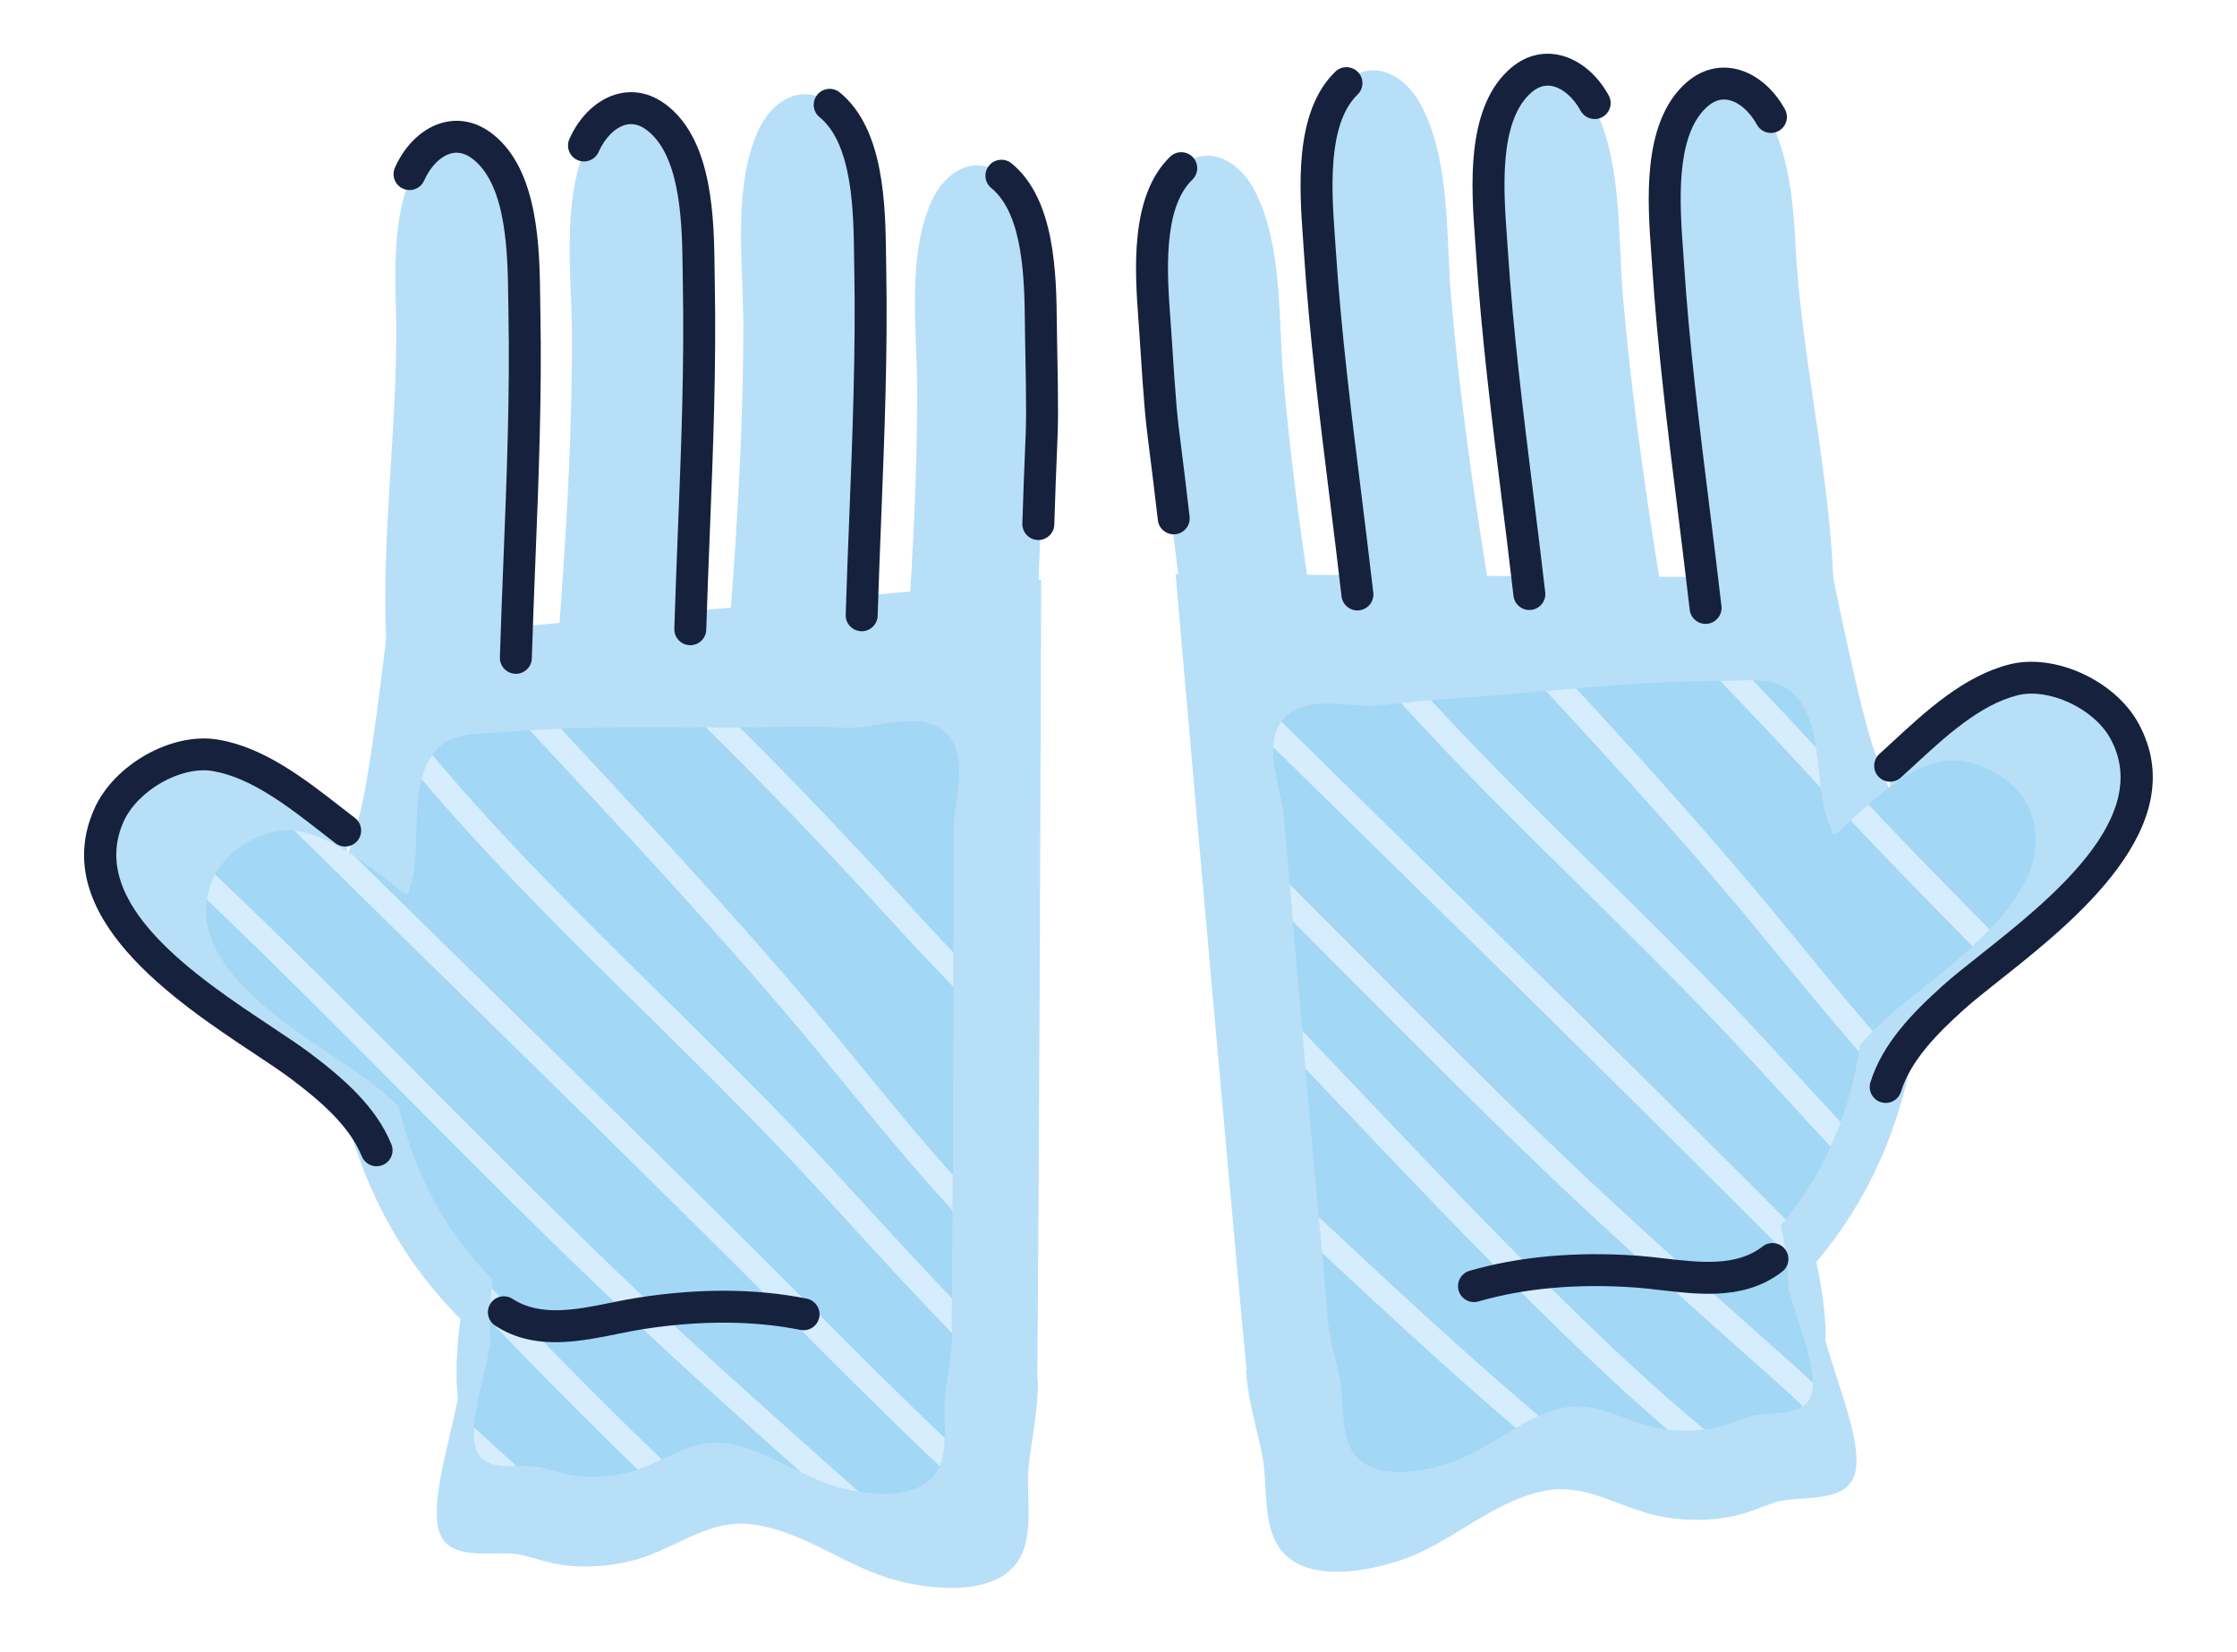 <svg width="107" height="79" xmlns="http://www.w3.org/2000/svg" xmlns:xlink="http://www.w3.org/1999/xlink" overflow="hidden"><defs><clipPath id="clip0"><rect x="1590" y="420" width="107" height="79"/></clipPath><clipPath id="clip1"><path d="M1590.61 425.451 1693.39 421.141 1696.45 494.024 1593.67 498.334Z" fill-rule="evenodd" clip-rule="evenodd"/></clipPath><clipPath id="clip2"><path d="M1590.61 425.451 1693.39 421.141 1696.45 494.024 1593.67 498.334Z" fill-rule="evenodd" clip-rule="evenodd"/></clipPath><clipPath id="clip3"><path d="M1590.61 425.451 1693.39 421.141 1696.45 494.024 1593.67 498.334Z" fill-rule="evenodd" clip-rule="evenodd"/></clipPath></defs><g clip-path="url(#clip0)" transform="translate(-1590 -420)"><g clip-path="url(#clip1)"><g clip-path="url(#clip2)"><g clip-path="url(#clip3)"><path d="M46.808 25.889C46.719 29.755 46.404 33.623 46.085 37.488L46.212 37.48C46.212 37.48 46.008 42.053 45.717 48.384 45.701 48.829 45.676 49.279 45.656 49.74 45.435 54.551 45.174 60.195 44.916 65.557 44.904 65.799 44.895 66.039 44.883 66.285 44.773 68.585 44.663 70.825 44.561 72.914 44.54 73.281 44.52 73.645 44.507 74.006 44.475 74.581 44.446 75.145 44.418 75.697L44.454 75.701C44.405 77.001 44.111 78.247 43.882 79.518 43.641 80.83 43.894 82.22 43.535 83.498 42.808 86.095 39.276 85.604 37.376 85.035 34.985 84.32 33.068 82.505 30.58 82.052 28.61 81.684 27.077 82.881 25.267 83.405 24.114 83.736 22.794 83.818 21.601 83.638 20.861 83.531 20.203 83.253 19.491 83.049 18.425 82.735 16.267 83.266 15.678 82.008 15.069 80.707 16.206 77.744 16.745 75.423 16.622 73.707 17.031 71.646 17.031 71.646 14.109 68.467 12.548 64.76 11.832 61.017 11.236 60.363 10.569 59.779 9.948 59.267 7.047 56.873-1.356 52.189 1.268 46.876 2.146 45.095 4.603 43.827 6.458 44.216 8.735 44.689 10.725 46.582 12.507 48.073L12.572 49.214C12.687 48.952 12.814 48.629 12.948 48.212 13.026 47.963 13.104 47.726 13.177 47.505 13.803 45.654 14.845 38.976 14.845 38.976 14.845 33.512 15.965 28.121 15.985 22.645 15.985 22.367 15.993 22.08 16.006 21.803 16.075 20.041 16.291 18.292 17.011 16.833 17.713 15.403 19.242 14.495 20.612 15.706 22.569 17.446 22.267 21.37 22.209 23.678 22.189 24.683 22.152 25.689 22.103 26.694 21.907 30.688 21.535 34.681 21.228 38.669L21.535 38.657 22.16 38.624 22.847 38.592 23.149 38.579C23.157 38.501 23.17 38.424 23.178 38.342L23.292 37.337C23.754 33.271 24.134 29.204 24.314 25.113 24.436 22.211 24.061 18.516 25.389 15.819 26.092 14.389 27.62 13.473 28.985 14.691 30.947 16.432 30.645 20.347 30.587 22.665 30.498 26.637 30.171 30.614 29.844 34.586 29.827 34.835 29.807 35.086 29.786 35.334 29.708 36.316 29.627 37.292 29.553 38.273L30.354 38.236 30.522 38.228 31.356 38.187C31.879 33.732 32.32 29.278 32.512 24.791 32.52 24.59 32.529 24.386 32.532 24.177 32.594 21.377 32.353 18.002 33.591 15.493 34.294 14.063 35.823 13.151 37.188 14.365 39.149 16.107 38.847 20.025 38.794 22.334 38.753 24.055 38.671 25.775 38.56 27.5 38.344 30.966 38.021 34.427 37.764 37.881L39.942 37.779C40.269 34.623 40.535 31.464 40.674 28.289 40.69 27.938 40.698 27.573 40.702 27.205 40.731 24.57 40.588 21.513 41.724 19.199 42.411 17.801 43.907 16.915 45.239 18.1 47.16 19.8 46.858 23.634 46.808 25.889Z" fill="#B8DFF8" transform="matrix(1.001 -0.042 0.042 0.999 1591.97 412.225)"/><path d="M41.541 49.197C41.449 51.169 41.362 53.145 41.278 55.117 41.255 55.666 41.232 56.212 41.209 56.761 41.087 59.5 40.969 62.242 40.839 64.981 40.831 65.176 40.824 65.367 40.812 65.565 40.809 65.626 40.804 65.687 40.804 65.748 40.774 66.32 40.748 66.884 40.721 67.445 40.664 68.612 40.606 69.753 40.553 70.84 40.542 71.111 40.53 71.382 40.519 71.649 40.515 71.668 40.515 71.687 40.515 71.706 40.488 72.168 40.465 72.618 40.443 73.057L40.473 73.057C40.469 73.144 40.465 73.232 40.458 73.316 40.393 74.261 40.183 75.166 40.015 76.096 39.886 76.821 39.943 77.576 39.893 78.309 39.87 78.633 39.828 78.953 39.741 79.263 39.703 79.4 39.653 79.526 39.596 79.641 38.936 80.99 37.09 80.975 35.675 80.693L35.671 80.693C35.369 80.632 35.091 80.56 34.843 80.487 34.183 80.288 33.573 79.988 32.97 79.663 31.83 79.049 30.727 78.347 29.43 78.111 28.293 77.901 27.34 78.343 26.356 78.759L26.352 78.759C25.979 78.919 25.601 79.075 25.204 79.19 25.196 79.19 25.192 79.194 25.185 79.194 24.27 79.453 23.228 79.522 22.282 79.377 21.695 79.29 21.169 79.068 20.6 78.904 20.291 78.813 19.868 78.813 19.425 78.797 18.667 78.774 17.869 78.713 17.572 78.076 17.427 77.767 17.404 77.344 17.457 76.852L17.457 76.848C17.583 75.68 18.121 74.132 18.419 72.839 18.395 72.492 18.395 72.126 18.415 71.774 18.445 71.16 18.521 70.588 18.579 70.226 18.617 69.978 18.647 69.829 18.647 69.829 16.324 67.3 15.077 64.349 14.509 61.369 14.036 60.851 13.502 60.385 13.01 59.977 10.877 58.222 5.03 54.912 5.77 51.089 5.831 50.769 5.938 50.441 6.102 50.113 6.136 50.045 6.175 49.975 6.216 49.907 6.968 48.645 8.703 47.763 10.084 47.973L10.088 47.973C10.137 47.977 10.183 47.985 10.229 47.996 11.175 48.194 12.06 48.698 12.891 49.304 12.891 49.308 12.895 49.308 12.895 49.308 13.654 49.862 14.367 50.502 15.046 51.067 15.046 51.067 15.344 51.353 15.397 51.177 15.454 50.979 15.523 50.792 15.58 50.617 16.004 49.316 15.794 47.298 16.252 45.765 16.378 45.342 16.557 44.952 16.816 44.628 16.915 44.495 17.034 44.376 17.163 44.266 17.244 44.201 17.327 44.14 17.415 44.083 18.194 43.594 19.517 43.712 20.383 43.678 20.76 43.663 21.134 43.651 21.512 43.648 22.008 43.636 22.507 43.633 23.003 43.633 25.303 43.64 27.611 43.751 29.907 43.858 30.335 43.881 30.762 43.9 31.189 43.919 31.307 43.923 31.421 43.93 31.54 43.934 33.199 43.995 34.858 43.987 36.514 44.159 37.906 44.304 39.969 43.48 41.175 44.449 42.556 45.554 41.606 47.767 41.541 49.197Z" fill="#A2D7F6" transform="matrix(1.001 -0.042 0.042 0.999 1591.97 412.225)"/><path d="M37.579 39.582C37.56 39.582 37.542 39.581 37.523 39.579 37.103 39.549 36.787 39.184 36.817 38.764 36.931 37.19 37.059 35.614 37.188 34.039 37.501 30.193 37.825 26.216 37.918 22.313 37.922 22.113 37.928 21.901 37.935 21.678 37.998 19.53 38.093 16.285 36.568 14.929 36.253 14.649 36.225 14.166 36.505 13.852 36.785 13.537 37.268 13.509 37.582 13.789 39.639 15.618 39.531 19.292 39.46 21.723 39.454 21.941 39.447 22.15 39.443 22.347 39.35 26.296 39.024 30.296 38.709 34.163 38.581 35.734 38.452 37.305 38.339 38.874 38.31 39.275 37.975 39.582 37.579 39.582Z" fill="#16213D" transform="matrix(1.001 -0.042 0.042 0.999 1591.97 412.225)"/><path d="M46.188 35.576C46.169 35.576 46.151 35.575 46.132 35.574 45.712 35.544 45.396 35.178 45.426 34.758 45.546 33.108 45.628 32.136 45.688 31.424 45.824 29.818 45.845 29.57 45.929 25.871 45.933 25.681 45.939 25.482 45.946 25.274 46.011 23.169 46.109 19.988 44.618 18.662 44.303 18.381 44.275 17.899 44.555 17.584 44.835 17.27 45.317 17.242 45.632 17.521 47.656 19.323 47.545 22.932 47.471 25.321 47.465 25.525 47.459 25.721 47.454 25.906 47.369 29.652 47.344 29.943 47.208 31.553 47.148 32.261 47.067 33.227 46.948 34.868 46.919 35.27 46.584 35.576 46.188 35.576Z" fill="#16213D" transform="matrix(1.001 -0.042 0.042 0.999 1591.97 412.225)"/><path d="M20.997 40.923C20.979 40.923 20.96 40.922 20.942 40.92 20.521 40.89 20.206 40.525 20.236 40.105 20.349 38.542 20.477 36.979 20.605 35.414 20.92 31.556 21.246 27.569 21.335 23.656 21.34 23.459 21.346 23.25 21.352 23.033 21.417 20.881 21.515 17.63 19.987 16.273 19.64 15.964 19.299 15.849 18.943 15.918 18.432 16.018 17.909 16.496 17.579 17.165 17.393 17.543 16.936 17.699 16.558 17.512 16.18 17.326 16.024 16.869 16.211 16.491 16.755 15.386 17.667 14.612 18.651 14.421 19.231 14.309 20.109 14.339 21 15.132 23.061 16.963 22.951 20.643 22.877 23.079 22.871 23.293 22.865 23.497 22.86 23.691 22.77 27.648 22.442 31.659 22.125 35.539 21.997 37.099 21.87 38.657 21.757 40.215 21.729 40.617 21.394 40.923 20.997 40.923Z" fill="#16213D" transform="matrix(1.001 -0.042 0.042 0.999 1591.97 412.225)"/><path d="M29.375 39.906C29.357 39.906 29.338 39.905 29.319 39.904 28.899 39.873 28.583 39.508 28.614 39.087 28.726 37.539 28.853 35.988 28.979 34.437 29.296 30.566 29.622 26.565 29.712 22.638 29.716 22.439 29.722 22.227 29.729 22.007 29.794 19.858 29.892 16.612 28.365 15.255 28.019 14.947 27.676 14.832 27.321 14.901 26.809 15.002 26.287 15.479 25.959 16.147 25.773 16.525 25.316 16.681 24.938 16.495 24.56 16.309 24.404 15.852 24.59 15.473 25.132 14.371 26.043 13.597 27.027 13.404 27.608 13.291 28.486 13.321 29.378 14.115 31.439 15.944 31.328 19.621 31.254 22.053 31.247 22.27 31.241 22.477 31.237 22.673 31.146 26.644 30.818 30.668 30.5 34.561 30.373 36.107 30.247 37.654 30.135 39.198 30.106 39.6 29.772 39.906 29.375 39.906Z" fill="#16213D" transform="matrix(1.001 -0.042 0.042 0.999 1591.97 412.225)"/><path d="M13.366 64.178C13.052 64.178 12.758 63.983 12.647 63.671 12.123 62.198 10.807 60.967 9.463 59.855 9.003 59.476 8.394 59.033 7.689 58.521 4.105 55.913-1.894 51.55 0.583 46.536 1.618 44.445 4.436 43.011 6.613 43.467 8.808 43.924 10.69 45.526 12.35 46.938 12.569 47.125 12.785 47.309 12.998 47.486 13.321 47.756 13.364 48.237 13.094 48.561 12.824 48.884 12.343 48.928 12.02 48.657 11.803 48.476 11.584 48.29 11.362 48.1 9.84 46.806 8.116 45.339 6.301 44.96 4.793 44.645 2.68 45.739 1.951 47.212 0.044 51.072 5.185 54.812 8.587 57.286 9.312 57.814 9.938 58.269 10.435 58.679 11.948 59.93 13.437 61.338 14.084 63.16 14.225 63.557 14.018 63.992 13.621 64.134 13.537 64.164 13.45 64.178 13.366 64.178Z" fill="#16213D" transform="matrix(1.001 -0.042 0.042 0.999 1591.97 412.225)"/><path d="M52.035 25.889C52.125 29.755 52.44 33.623 52.758 37.488L52.632 37.48C52.632 37.48 52.836 42.053 53.127 48.384 53.142 48.829 53.167 49.279 53.188 49.74 53.408 54.551 53.67 60.195 53.928 65.557 53.94 65.799 53.948 66.039 53.96 66.285 54.071 68.585 54.181 70.825 54.283 72.914 54.303 73.281 54.324 73.645 54.336 74.006 54.369 74.581 54.398 75.145 54.426 75.697L54.389 75.701C54.438 77.001 54.733 78.247 54.962 79.518 55.203 80.83 54.949 82.22 55.309 83.498 56.036 86.095 59.567 85.604 61.468 85.035 63.859 84.32 65.775 82.505 68.264 82.052 70.234 81.684 71.766 82.881 73.577 83.405 74.73 83.736 76.05 83.818 77.243 83.638 77.983 83.531 78.641 83.253 79.352 83.049 80.419 82.735 82.576 83.266 83.165 82.008 83.774 80.707 82.638 77.744 82.099 75.423 82.221 73.707 81.812 71.646 81.812 71.646 84.735 68.467 86.296 64.76 87.011 61.017 87.607 60.363 88.274 59.779 88.895 59.267 91.796 56.873 100.199 52.189 97.576 46.876 96.697 45.095 94.241 43.827 92.385 44.216 90.109 44.689 88.118 46.582 86.336 48.073L86.271 49.214C86.156 48.952 86.03 48.629 85.895 48.212 85.817 47.963 85.739 47.726 85.666 47.505 85.041 45.654 83.998 38.976 83.998 38.976 83.998 33.512 82.879 28.121 82.859 22.645 82.859 22.367 82.85 22.08 82.838 21.803 82.769 20.041 82.552 18.292 81.833 16.833 81.13 15.403 79.601 14.495 78.232 15.706 76.275 17.446 76.577 21.37 76.634 23.678 76.654 24.683 76.691 25.689 76.74 26.694 76.936 30.688 77.308 34.681 77.615 38.669L77.308 38.657 76.683 38.624 75.996 38.592 75.694 38.579C75.686 38.501 75.674 38.424 75.666 38.342L75.551 37.337C75.089 33.271 74.709 29.204 74.529 25.113 74.407 22.211 74.783 18.516 73.454 15.819 72.751 14.389 71.223 13.473 69.858 14.691 67.896 16.432 68.198 20.347 68.256 22.665 68.346 26.637 68.672 30.614 68.999 34.586 69.016 34.835 69.036 35.086 69.057 35.334 69.135 36.316 69.216 37.292 69.29 38.273L68.489 38.236 68.321 38.228 67.487 38.187C66.964 33.732 66.523 29.278 66.331 24.791 66.323 24.59 66.314 24.386 66.31 24.177 66.249 21.377 66.49 18.002 65.252 15.493 64.549 14.063 63.02 13.151 61.655 14.365 59.694 16.107 59.996 20.025 60.049 22.334 60.09 24.055 60.172 25.775 60.282 27.5 60.498 30.966 60.821 34.427 61.079 37.881L58.901 37.779C58.574 34.623 58.308 31.464 58.169 28.289 58.153 27.938 58.144 27.573 58.14 27.205 58.112 24.57 58.255 21.513 57.119 19.199 56.432 17.801 54.936 16.915 53.604 18.1 51.684 19.8 51.986 23.634 52.035 25.889Z" fill="#B8DFF8" transform="matrix(1.001 -0.042 0.042 0.999 1591.97 412.225)"/><path d="M90.75 56.101C90.475 56.364 90.189 56.624 89.9 56.871 88.408 58.145 86.764 59.21 85.833 59.977 85.555 60.209 85.265 60.457 84.979 60.724 84.757 60.926 84.54 61.144 84.334 61.369 84.315 61.468 84.296 61.571 84.273 61.67L84.273 61.673C84.04 62.799 83.712 63.916 83.259 65.007 83.259 65.007 83.259 65.007 83.259 65.011 83.098 65.401 82.923 65.782 82.728 66.16 82.137 67.342 81.386 68.479 80.443 69.546 80.364 69.642 80.279 69.737 80.195 69.829 80.195 69.829 80.314 70.409 80.386 71.168 80.436 71.686 80.466 72.285 80.424 72.839 80.775 74.349 81.451 76.21 81.408 77.4 81.405 77.659 81.363 77.889 81.275 78.075 81.183 78.27 81.05 78.407 80.882 78.51 80.177 78.942 78.925 78.701 78.243 78.903 77.674 79.067 77.152 79.289 76.561 79.376 76.424 79.395 76.286 79.414 76.149 79.426 75.573 79.475 74.97 79.453 74.391 79.357 74.135 79.315 73.883 79.258 73.639 79.189 72.205 78.773 70.98 77.819 69.412 78.11 69.016 78.182 68.638 78.296 68.272 78.442 67.887 78.591 67.517 78.773 67.151 78.968 66.117 79.51 65.125 80.147 64.004 80.486 62.489 80.936 59.682 81.325 59.103 79.262 58.817 78.243 59.019 77.141 58.828 76.095 58.644 75.081 58.412 74.093 58.37 73.056L58.401 73.056C58.378 72.617 58.355 72.167 58.332 71.705 58.317 71.419 58.301 71.129 58.29 70.839 58.279 70.629 58.267 70.424 58.26 70.21 58.229 69.645 58.203 69.073 58.172 68.486 58.126 67.536 58.077 66.555 58.031 65.564 58.02 65.366 58.012 65.175 58.004 64.98 57.947 63.783 57.894 62.581 57.84 61.383 57.809 60.769 57.782 60.159 57.76 59.549 57.683 57.802 57.608 56.058 57.531 54.312 57.508 53.72 57.482 53.125 57.455 52.53 57.405 51.42 57.356 50.306 57.302 49.196 57.26 48.27 56.845 47.011 56.94 45.938 56.978 45.492 57.104 45.08 57.382 44.738 57.462 44.634 57.561 44.539 57.672 44.448 58.873 43.478 60.937 44.302 62.329 44.157 62.597 44.131 62.86 44.108 63.126 44.089 63.603 44.055 64.084 44.031 64.561 44.013 65.591 43.975 66.624 43.963 67.654 43.917 68.455 43.879 69.256 43.841 70.061 43.803 70.546 43.784 71.026 43.761 71.511 43.742 73.807 43.646 76.103 43.59 78.392 43.673 78.415 43.677 78.441 43.677 78.465 43.677 78.888 43.692 79.422 43.673 79.952 43.707 80.498 43.742 81.032 43.833 81.428 44.081 81.516 44.139 81.604 44.2 81.68 44.264 82.443 44.901 82.71 45.943 82.84 47.057 82.912 47.705 82.943 48.376 82.992 49.006 83.041 49.597 83.11 50.15 83.263 50.616 83.32 50.791 83.389 50.978 83.45 51.176 83.503 51.352 83.797 51.066 83.797 51.066 83.976 50.916 84.156 50.764 84.343 50.604 84.625 50.364 84.919 50.116 85.216 49.875L85.22 49.875C86.261 49.029 87.382 48.25 88.615 47.995 90.091 47.685 92.044 48.697 92.742 50.112 93.824 52.302 92.55 54.361 90.75 56.101Z" fill="#A2D7F6" transform="matrix(1.001 -0.042 0.042 0.999 1591.97 412.225)"/><path d="M61.265 39.582C60.869 39.582 60.534 39.276 60.505 38.874 60.392 37.307 60.264 35.739 60.136 34.17 59.82 30.3 59.494 26.298 59.4 22.349 59.396 22.15 59.39 21.941 59.384 21.723 59.312 19.292 59.205 15.618 61.261 13.789 61.576 13.509 62.058 13.537 62.339 13.852 62.618 14.166 62.59 14.649 62.276 14.928 60.751 16.285 60.846 19.53 60.909 21.678 60.915 21.901 60.921 22.113 60.926 22.314 61.018 26.218 61.342 30.197 61.657 34.046 61.785 35.619 61.913 37.193 62.027 38.764 62.057 39.184 61.741 39.549 61.321 39.579 61.302 39.581 61.283 39.582 61.265 39.582Z" fill="#16213D" transform="matrix(1.001 -0.042 0.042 0.999 1591.97 412.225)"/><path d="M52.656 35.576C52.26 35.576 51.925 35.27 51.896 34.868 51.777 33.229 51.695 32.262 51.635 31.554 51.499 29.944 51.475 29.654 51.389 25.906 51.385 25.722 51.379 25.527 51.373 25.322 51.299 22.934 51.187 19.323 53.211 17.521 53.526 17.242 54.008 17.27 54.288 17.584 54.568 17.899 54.54 18.381 54.226 18.662 52.734 19.989 52.833 23.17 52.898 25.276 52.904 25.483 52.91 25.681 52.915 25.87 52.999 29.572 53.02 29.819 53.156 31.426 53.216 32.137 53.298 33.11 53.417 34.758 53.448 35.178 53.132 35.544 52.712 35.574 52.693 35.575 52.674 35.576 52.656 35.576Z" fill="#16213D" transform="matrix(1.001 -0.042 0.042 0.999 1591.97 412.225)"/><path d="M77.846 40.923C77.45 40.923 77.115 40.617 77.086 40.215 76.973 38.653 76.845 37.091 76.718 35.527 76.401 31.652 76.073 27.645 75.983 23.691 75.979 23.497 75.973 23.293 75.966 23.078 75.893 20.643 75.782 16.963 77.844 15.132 78.735 14.339 79.613 14.308 80.193 14.421 81.176 14.612 82.088 15.386 82.633 16.49 82.819 16.869 82.663 17.326 82.286 17.512 81.908 17.699 81.45 17.543 81.264 17.165 80.934 16.495 80.411 16.018 79.9 15.918 79.544 15.848 79.203 15.964 78.857 16.272 77.328 17.63 77.426 20.881 77.491 23.033 77.498 23.25 77.504 23.459 77.508 23.655 77.597 27.564 77.923 31.549 78.238 35.403 78.366 36.971 78.495 38.538 78.608 40.104 78.638 40.525 78.322 40.89 77.902 40.92 77.883 40.922 77.865 40.923 77.846 40.923Z" fill="#16213D" transform="matrix(1.001 -0.042 0.042 0.999 1591.97 412.225)"/><path d="M69.468 39.906C69.072 39.906 68.737 39.6 68.708 39.198 68.596 37.654 68.47 36.108 68.343 34.561 68.025 30.669 67.697 26.644 67.606 22.673 67.602 22.477 67.595 22.27 67.589 22.053 67.516 19.621 67.404 15.944 69.465 14.115 70.356 13.322 71.235 13.29 71.816 13.405 72.8 13.597 73.711 14.371 74.253 15.474 74.439 15.852 74.283 16.309 73.904 16.495 73.527 16.681 73.07 16.526 72.883 16.147 72.555 15.479 72.034 15.002 71.522 14.902 71.165 14.832 70.824 14.948 70.478 15.255 68.951 16.612 69.049 19.859 69.114 22.008 69.12 22.228 69.127 22.439 69.131 22.639 69.221 26.565 69.547 30.567 69.863 34.437 69.99 35.989 70.117 37.539 70.229 39.088 70.26 39.508 69.944 39.873 69.523 39.904 69.505 39.905 69.487 39.906 69.468 39.906Z" fill="#16213D" transform="matrix(1.001 -0.042 0.042 0.999 1591.97 412.225)"/><path d="M85.478 64.178C85.394 64.178 85.307 64.164 85.223 64.135 84.826 63.993 84.618 63.557 84.759 63.16 85.407 61.339 86.896 59.93 88.409 58.68 88.906 58.269 89.532 57.814 90.257 57.287 93.659 54.812 98.8 51.073 96.893 47.212 96.164 45.74 94.05 44.646 92.543 44.961 90.729 45.339 89.005 46.806 87.483 48.1 87.26 48.289 87.04 48.476 86.824 48.657 86.501 48.928 86.02 48.885 85.749 48.561 85.479 48.238 85.523 47.757 85.846 47.486 86.059 47.308 86.275 47.124 86.495 46.938 88.155 45.525 90.037 43.924 92.231 43.467 94.409 43.009 97.226 44.445 98.26 46.536 100.738 51.549 94.739 55.913 91.155 58.52 90.45 59.034 89.841 59.476 89.38 59.856 88.037 60.967 86.721 62.198 86.197 63.671 86.086 63.983 85.792 64.178 85.478 64.178Z" fill="#16213D" transform="matrix(1.001 -0.042 0.042 0.999 1591.97 412.225)"/><path d="M19.425 78.797C18.666 78.773 17.869 78.713 17.572 78.075 17.427 77.767 17.404 77.343 17.457 76.851 18.109 77.499 18.766 78.152 19.425 78.797Z" fill="#D5EDFC" transform="matrix(1.001 -0.042 0.042 0.999 1591.97 412.225)"/><path d="M26.352 78.759C25.979 78.919 25.601 79.075 25.204 79.189 25.196 79.189 25.192 79.194 25.185 79.194 22.873 76.776 20.619 74.277 18.415 71.774 18.445 71.16 18.521 70.588 18.578 70.226 21.104 73.106 23.69 75.99 26.352 78.759Z" fill="#D5EDFC" transform="matrix(1.001 -0.042 0.042 0.999 1591.97 412.225)"/><path d="M35.671 80.693C35.369 80.631 35.091 80.559 34.843 80.486 34.183 80.288 33.573 79.987 32.97 79.662 30.227 77 27.413 74.257 24.716 71.469 21.393 68.04 18.132 64.462 14.978 61.006 11.983 57.722 8.92 54.366 5.77 51.089 5.831 50.769 5.938 50.441 6.102 50.113 6.136 50.044 6.175 49.975 6.216 49.907 9.512 53.313 12.709 56.815 15.825 60.236 18.972 63.688 22.229 67.254 25.536 70.676 28.382 73.613 31.364 76.508 34.248 79.311L35.671 80.693Z" fill="#D5EDFC" transform="matrix(1.001 -0.042 0.042 0.999 1591.97 412.225)"/><path d="M39.893 78.308C39.87 78.633 39.828 78.953 39.741 79.262 39.702 79.4 39.653 79.525 39.596 79.64 37.479 77.477 35.445 75.257 33.455 73.082L32.566 72.114C27.47 66.556 22.221 60.95 17.148 55.533 14.825 53.05 12.457 50.517 10.088 47.973 10.137 47.977 10.183 47.985 10.229 47.996 11.175 48.194 12.06 48.698 12.891 49.304 12.891 49.308 12.895 49.308 12.895 49.308 14.604 51.139 16.305 52.958 17.983 54.752 23.06 60.171 28.309 65.779 33.408 71.344L34.297 72.313C36.121 74.3 37.974 76.325 39.893 78.308Z" fill="#D5EDFC" transform="matrix(1.001 -0.042 0.042 0.999 1591.97 412.225)"/><path d="M40.515 71.706C40.488 72.168 40.465 72.618 40.443 73.056L40.473 73.056C40.469 73.144 40.465 73.231 40.458 73.316 38.913 71.591 37.425 69.822 35.961 68.075 34.839 66.736 33.679 65.351 32.528 64.039 30.529 61.754 28.419 59.489 26.379 57.303 22.938 53.614 19.418 49.834 16.252 45.764 16.378 45.341 16.557 44.951 16.816 44.627 20.039 48.823 23.67 52.721 27.214 56.52 29.262 58.714 31.379 60.983 33.389 63.283 34.545 64.607 35.712 65.995 36.837 67.338 38.043 68.772 39.264 70.225 40.518 71.648 40.515 71.668 40.515 71.686 40.515 71.706Z" fill="#D5EDFC" transform="matrix(1.001 -0.042 0.042 0.999 1591.97 412.225)"/><path d="M40.804 65.748C40.774 66.32 40.748 66.884 40.721 67.445 38.821 65.195 37.071 62.849 35.499 60.747L35.285 60.465C31.284 55.11 26.879 49.941 22.618 44.944 22.252 44.517 21.882 44.082 21.512 43.647 22.008 43.636 22.507 43.632 23.003 43.632 23.163 43.823 23.328 44.01 23.488 44.201 27.76 49.212 32.181 54.396 36.205 59.779L36.414 60.061C37.749 61.85 39.222 63.818 40.804 65.748Z" fill="#D5EDFC" transform="matrix(1.001 -0.042 0.042 0.999 1591.97 412.225)"/><path d="M41.278 55.117C41.255 55.666 41.232 56.212 41.209 56.761 40.339 55.785 39.477 54.793 38.642 53.794 35.491 50.025 32.638 46.779 29.907 43.857 30.334 43.88 30.762 43.899 31.188 43.918 31.307 43.922 31.421 43.929 31.54 43.933 34.042 46.646 36.658 49.64 39.519 53.061 40.095 53.752 40.686 54.434 41.278 55.117Z" fill="#D5EDFC" transform="matrix(1.001 -0.042 0.042 0.999 1591.97 412.225)"/><path d="M68.272 78.442C67.886 78.591 67.517 78.773 67.15 78.969 64.084 76.112 61.139 73.14 58.259 70.21 58.228 69.646 58.202 69.073 58.171 68.487 58.221 68.54 58.27 68.589 58.32 68.639 61.539 71.916 64.832 75.265 68.272 78.442Z" fill="#D5EDFC" transform="matrix(1.001 -0.042 0.042 0.999 1591.97 412.225)"/><path d="M76.148 79.426C75.573 79.475 74.97 79.453 74.39 79.358 73.589 78.606 72.792 77.839 72.014 77.053 67.6 72.591 63.412 67.781 59.361 63.127 58.858 62.551 58.35 61.968 57.839 61.384 57.809 60.77 57.782 60.16 57.76 59.55 58.587 60.499 59.415 61.445 60.224 62.376 64.263 67.014 68.44 71.808 72.826 76.249 73.902 77.336 75.019 78.392 76.148 79.426Z" fill="#D5EDFC" transform="matrix(1.001 -0.042 0.042 0.999 1591.97 412.225)"/><path d="M81.409 77.4C81.405 77.66 81.363 77.889 81.275 78.075 81.184 78.271 81.05 78.408 80.882 78.51 80.623 78.228 80.368 77.965 80.119 77.721L78.376 76.031C75.485 73.224 72.494 70.321 69.637 67.369 66.319 63.94 63.057 60.361 59.903 56.905 59.117 56.043 58.328 55.182 57.531 54.312 57.508 53.721 57.481 53.126 57.455 52.531 58.565 53.74 59.663 54.942 60.75 56.135 63.897 59.588 67.15 63.154 70.461 66.576 73.307 69.512 76.29 72.407 79.173 75.207L80.917 76.9C81.08 77.062 81.244 77.229 81.409 77.4Z" fill="#D5EDFC" transform="matrix(1.001 -0.042 0.042 0.999 1591.97 412.225)"/><path d="M80.195 69.829C80.195 69.829 80.314 70.409 80.386 71.168 79.711 70.436 79.044 69.707 78.38 68.982L77.491 68.014C72.391 62.456 67.147 56.849 62.073 51.432 60.38 49.621 58.663 47.786 56.94 45.94 56.978 45.493 57.103 45.081 57.382 44.739 59.239 46.726 61.085 48.705 62.909 50.651 67.986 56.071 73.23 61.679 78.334 67.243L79.223 68.212C79.627 68.654 80.035 69.101 80.443 69.547 80.364 69.642 80.28 69.737 80.195 69.829Z" fill="#D5EDFC" transform="matrix(1.001 -0.042 0.042 0.999 1591.97 412.225)"/><path d="M83.259 65.007C83.259 65.007 83.259 65.007 83.259 65.011 83.099 65.401 82.923 65.782 82.728 66.16 82.107 65.431 81.496 64.699 80.886 63.974 79.765 62.635 78.601 61.25 77.453 59.939 75.454 57.654 73.341 55.388 71.305 53.202 68.554 50.253 65.755 47.252 63.126 44.09 63.603 44.056 64.084 44.032 64.561 44.014 67.009 46.916 69.596 49.693 72.14 52.42 74.188 54.614 76.301 56.883 78.315 59.183 79.471 60.507 80.634 61.895 81.764 63.238 82.259 63.825 82.755 64.416 83.259 65.007Z" fill="#D5EDFC" transform="matrix(1.001 -0.042 0.042 0.999 1591.97 412.225)"/><path d="M84.979 60.724C84.758 60.926 84.54 61.144 84.334 61.369 84.315 61.468 84.296 61.571 84.273 61.67 82.896 59.953 81.607 58.233 80.421 56.646L80.211 56.364C76.996 52.058 73.517 47.873 70.061 43.803 70.546 43.785 71.026 43.762 71.51 43.742 74.783 47.614 78.067 51.589 81.127 55.678L81.34 55.96C82.465 57.467 83.682 59.099 84.979 60.724Z" fill="#D5EDFC" transform="matrix(1.001 -0.042 0.042 0.999 1591.97 412.225)"/><path d="M82.839 47.058C82.912 47.706 82.942 48.377 82.991 49.007 81.39 47.103 79.864 45.333 78.391 43.674 78.414 43.678 78.441 43.678 78.464 43.678 78.887 43.694 79.421 43.674 79.952 43.708 80.89 44.776 81.851 45.89 82.839 47.058Z" fill="#D5EDFC" transform="matrix(1.001 -0.042 0.042 0.999 1591.97 412.225)"/><path d="M90.75 56.101C90.475 56.364 90.189 56.624 89.9 56.871 89.4 56.311 88.9 55.758 88.404 55.205 87.058 53.706 85.677 52.168 84.342 50.605 84.624 50.365 84.918 50.116 85.215 49.876L85.219 49.876C86.543 51.425 87.919 52.95 89.254 54.438 89.751 54.987 90.25 55.544 90.75 56.101Z" fill="#D5EDFC" transform="matrix(1.001 -0.042 0.042 0.999 1591.97 412.225)"/><path d="M21.848 72.951C20.75 72.951 19.658 72.737 18.669 72.029 18.327 71.784 18.248 71.307 18.493 70.964 18.738 70.622 19.215 70.543 19.557 70.789 20.843 71.709 22.577 71.433 24.253 71.166 24.669 71.1 25.101 71.031 25.517 70.983 28.463 70.647 31.177 70.776 33.585 71.365 33.995 71.466 34.245 71.879 34.145 72.287 34.045 72.697 33.634 72.948 33.222 72.847 30.99 72.301 28.456 72.184 25.691 72.498 25.309 72.543 24.912 72.606 24.493 72.673 23.644 72.808 22.744 72.951 21.848 72.951Z" fill="#16213D" transform="matrix(1.001 -0.042 0.042 0.999 1591.97 412.225)"/><path d="M76.996 72.951C76.099 72.951 75.2 72.808 74.351 72.673 73.931 72.606 73.535 72.543 73.151 72.498 70.387 72.183 67.853 72.301 65.621 72.847 65.212 72.948 64.799 72.697 64.699 72.287 64.599 71.879 64.849 71.466 65.259 71.365 67.666 70.776 70.38 70.648 73.325 70.982 73.743 71.032 74.174 71.1 74.591 71.166 76.267 71.433 78 71.709 79.286 70.789 79.628 70.543 80.105 70.622 80.351 70.965 80.596 71.307 80.517 71.784 80.174 72.029 79.186 72.736 78.093 72.951 76.996 72.951Z" fill="#16213D" transform="matrix(1.001 -0.042 0.042 0.999 1591.97 412.225)"/></g></g></g></g></svg>